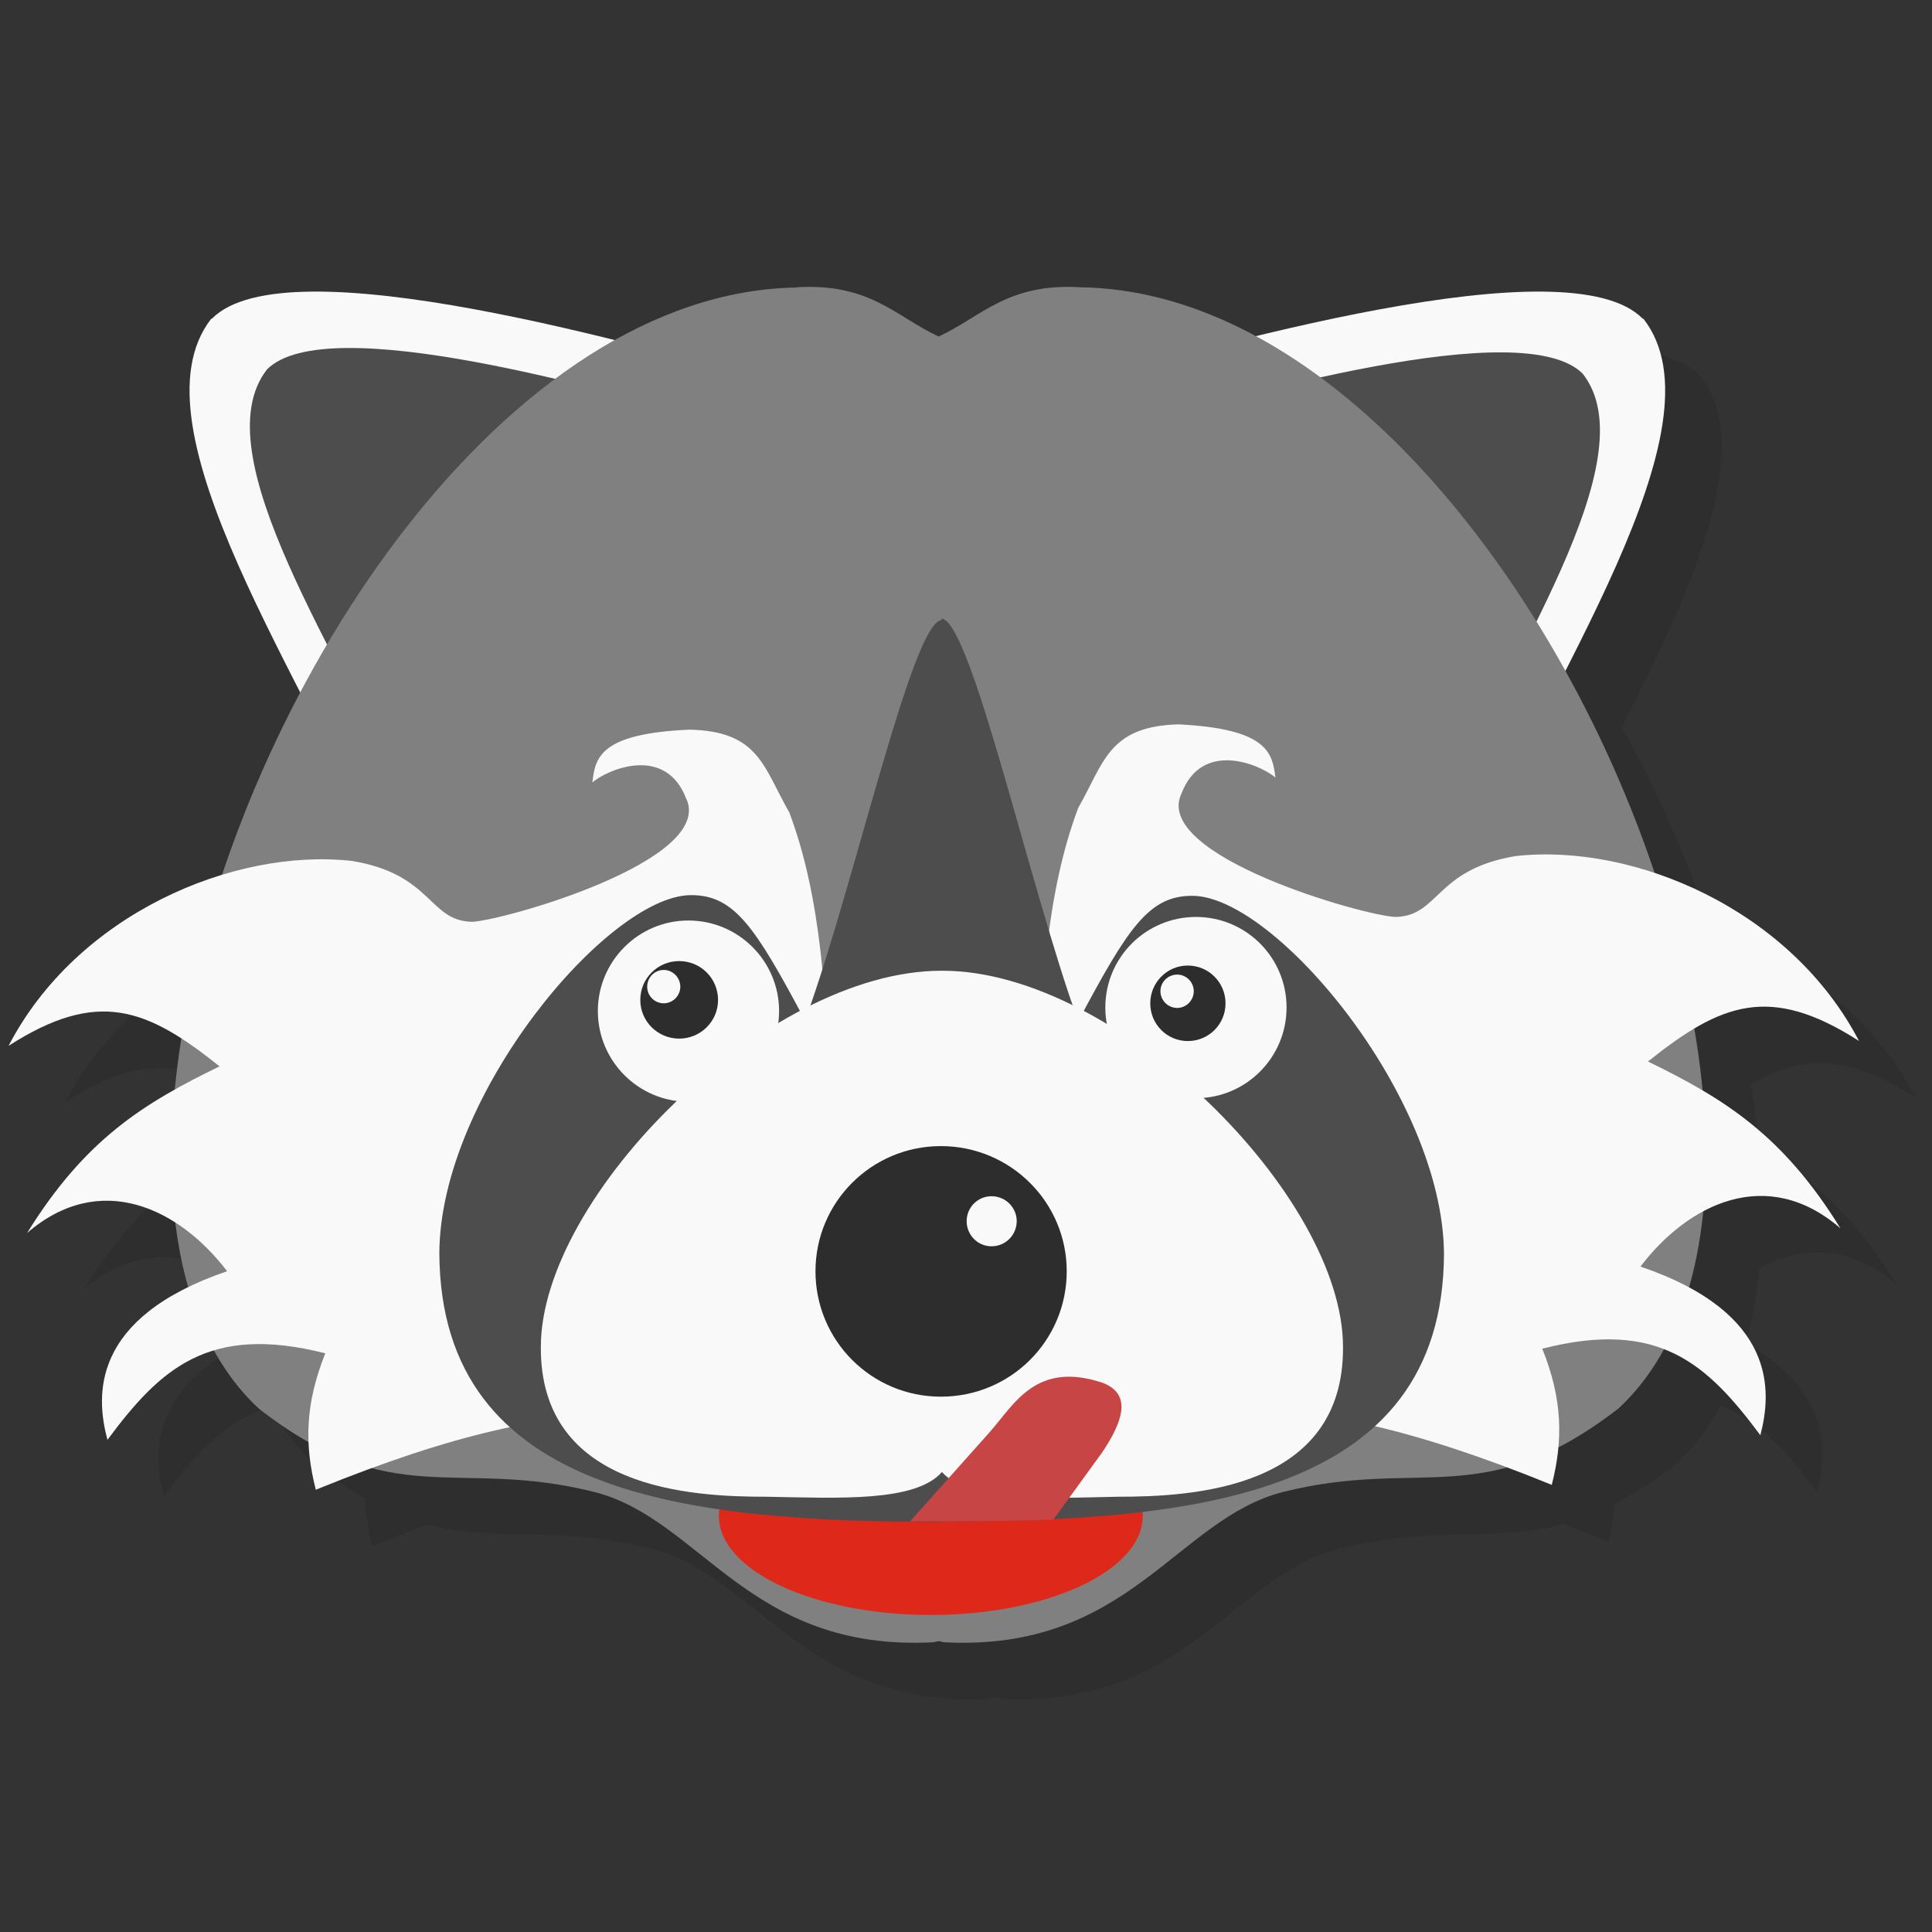 <?xml version="1.0" encoding="UTF-8" standalone="no"?>
<svg
   xmlns:dc="http://purl.org/dc/elements/1.1/"
   xmlns:cc="http://creativecommons.org/ns#"
   xmlns:rdf="http://www.w3.org/1999/02/22-rdf-syntax-ns#"
   xmlns:svg="http://www.w3.org/2000/svg"
   xmlns="http://www.w3.org/2000/svg"
   xmlns:sodipodi="http://sodipodi.sourceforge.net/DTD/sodipodi-0.dtd"
   xmlns:inkscape="http://www.inkscape.org/namespaces/inkscape"
   viewBox="0 0 128 128"
   id="svg2"
   version="1.1"
   inkscape:version="0.92.0 r"
   width="100%"
   height="100%"
   sodipodi:docname="ailurus.svg">
  <rect x="0" y="0" width="128" height="128" fill="#333333" stroke="none"/>
  <sodipodi:namedview
     pagecolor="#ffffff"
     bordercolor="#666666"
     borderopacity="1"
     objecttolerance="10"
     gridtolerance="10"
     guidetolerance="10"
     inkscape:pageopacity="0"
     inkscape:pageshadow="2"
     inkscape:window-width="1680"
     inkscape:window-height="996"
     id="namedview139"
     showgrid="false"
     inkscape:zoom="3.4766083"
     inkscape:cx="36.161242"
     inkscape:cy="71.995891"
     inkscape:window-x="0"
     inkscape:window-y="22"
     inkscape:window-maximized="1"
     inkscape:current-layer="svg2" />
  <defs
     id="defs4">
    <linearGradient
       id="linearGradient3764"
       x1="1"
       x2="47"
       gradientUnits="userSpaceOnUse"
       gradientTransform="matrix(0,-1,1,0,-1.5e-6,48)">
      <stop
         stop-color="#e4e4e4"
         stop-opacity="1"
         id="stop7" />
      <stop
         offset="1"
         stop-color="#eee"
         stop-opacity="1"
         id="stop9" />
    </linearGradient>
    <clipPath
       id="clipPath-339414805">
      <g
         transform="translate(0,-1004.362)"
         id="g12">
        <path
           d="m -24,13 c 0,1.105 -0.672,2 -1.5,2 -0.828,0 -1.5,-0.895 -1.5,-2 0,-1.105 0.672,-2 1.5,-2 0.828,0 1.5,0.895 1.5,2 z"
           transform="matrix(15.333,0,0,11.5,415,878.862)"
           id="path14"
           inkscape:connector-curvature="0"
           style="fill:#1890d0" />
      </g>
    </clipPath>
    <clipPath
       id="clipPath-346628681">
      <g
         transform="translate(0,-1004.362)"
         id="g17">
        <path
           d="m -24,13 c 0,1.105 -0.672,2 -1.5,2 -0.828,0 -1.5,-0.895 -1.5,-2 0,-1.105 0.672,-2 1.5,-2 0.828,0 1.5,0.895 1.5,2 z"
           transform="matrix(15.333,0,0,11.5,415,878.862)"
           id="path19"
           inkscape:connector-curvature="0"
           style="fill:#1890d0" />
      </g>
    </clipPath>
  </defs>
  <g
     id="g33"
     transform="translate(0,80)" />
  <g
     id="g35"
     transform="matrix(3.744,0,0,3.744,-27.644,-25.916)">
    <g
       clip-path="url(#clipPath-339414805)"
       id="g37">
      <g
         transform="translate(1,1)"
         id="g39">
        <g
           id="g41"
           style="opacity:0.1">
          <!-- color: #eeeeee -->
          <g
             id="g43">
            <path
               d="m 11.121,12.563 c -1.488,1.91 1.742,6.484 3.105,9.758 l 7.539,-8.43 C 18.66,13.004 12.449,11.231 11.136,12.559 m -0.02,0.004"
               id="path45"
               inkscape:connector-curvature="0"
               style="fill:#000000;fill-opacity:1;fill-rule:nonzero;stroke:none" />
            <path
               d="m 36.465,12.563 c 1.492,1.91 -1.742,6.484 -3.105,9.758 l -7.539,-8.43 c 3.105,-0.887 9.316,-2.66 10.629,-1.332 m 0.016,0.004"
               id="path47"
               inkscape:connector-curvature="0"
               style="fill:#000000;fill-opacity:1;fill-rule:nonzero;stroke:none" />
            <path
               d="m 35.391,13.535 c 1.18,1.508 -1.375,5.133 -2.457,7.715 l -5.957,-6.664 c 2.453,-0.699 7.363,-2.102 8.414,-1.051 m 0,0"
               id="path49"
               inkscape:connector-curvature="0"
               style="fill:#000000;fill-opacity:1;fill-rule:nonzero;stroke:none" />
            <path
               d="m 12.11,13.457 c -1.18,1.512 1.375,5.133 2.457,7.715 l 5.961,-6.66 C 18.071,13.809 13.165,12.407 12.11,13.457 m 0,0"
               id="path51"
               inkscape:connector-curvature="0"
               style="fill:#000000;fill-opacity:1;fill-rule:nonzero;stroke:none" />
            <path
               d="m 21.473,12.01 c -5.098,0.086 -9.652,6.914 -10.785,12.75 -0.574,2.949 -0.273,5.645 1.273,7.086 2.375,1.852 3.492,0.863 5.937,1.477 1.895,0.48 2.73,2.832 6,2.66 l 0.098,-0.02 0.094,0.02 c 3.273,0.172 4.109,-2.18 6,-2.66 2.445,-0.613 3.543,0.367 5.934,-1.477 4.609,-4.285 -1.836,-19.711 -9.508,-19.84 -1.305,-0.082 -1.762,0.52 -2.523,0.871 -0.762,-0.355 -1.219,-0.953 -2.523,-0.871 m 0,0.004"
               id="path53"
               inkscape:connector-curvature="0"
               style="fill:#000000;fill-opacity:1;fill-rule:nonzero;stroke:none" />
            <path
               d="m 19.535,21.07 c 0.461,1.09 -3.215,2.133 -3.793,2.164 -0.781,-0.012 -0.699,-0.844 -2.137,-1.078 -2.09,-0.23 -4.859,0.941 -6.07,3.273 1.582,-1.016 2.449,-0.664 3.734,0.363 -1.352,0.656 -2.383,1.297 -3.406,2.949 1.293,-1.117 2.691,-0.438 3.539,0.676 -2.422,0.828 -2.324,2.211 -2.117,2.984 0.938,-1.262 1.793,-2.055 3.855,-1.531 -0.359,0.895 -0.371,1.621 -0.168,2.414 5.04,-2.055 6.191,-1.117 9.449,-1.223 -0.66,-3.543 0.059,-7.766 -1.07,-10.762 -0.457,-0.793 -0.531,-1.441 -1.77,-1.465 -1.598,0.07 -1.664,0.504 -1.715,0.934 0.266,-0.23 1.301,-0.676 1.664,0.297 m 0.004,0.004"
               id="path55"
               inkscape:connector-curvature="0"
               style="fill:#000000;fill-opacity:1;fill-rule:nonzero;stroke:none" />
            <path
               d="m 27.605,33.75 c 0,0.965 -1.68,1.75 -3.75,1.75 -2.07,0 -3.75,-0.785 -3.75,-1.75 0,-0.965 1.68,-1.75 3.75,-1.75 2.07,0 3.75,0.785 3.75,1.75 m 0,0"
               id="path57"
               inkscape:connector-curvature="0"
               style="fill:#000000;fill-opacity:1;fill-rule:nonzero;stroke:none" />
            <path
               d="m 28.28,20.988 c -0.461,1.086 3.215,2.133 3.793,2.16 0.781,-0.012 0.703,-0.844 2.137,-1.078 2.09,-0.23 4.859,0.945 6.07,3.273 -1.582,-1.016 -2.449,-0.664 -3.734,0.363 1.352,0.66 2.383,1.297 3.406,2.953 -1.293,-1.121 -2.691,-0.441 -3.539,0.676 2.422,0.824 2.324,2.211 2.121,2.984 -0.941,-1.262 -1.793,-2.059 -3.859,-1.531 0.359,0.891 0.371,1.617 0.168,2.41 -5.04,-2.055 -6.191,-1.113 -9.449,-1.223 0.66,-3.543 -0.059,-7.766 1.07,-10.758 0.457,-0.797 0.531,-1.441 1.77,-1.477 1.598,0.078 1.664,0.516 1.719,0.941 -0.266,-0.227 -1.305,-0.68 -1.668,0.297 m -0.004,0.004"
               id="path59"
               inkscape:connector-curvature="0"
               style="fill:#000000;fill-opacity:1;fill-rule:nonzero;stroke:none" />
            <path
               d="m 24.04,17.895 c -0.527,0.07 -1.543,4.715 -2.41,7.086 -0.883,-1.656 -1.25,-2.223 -2.023,-2.219 -1.461,0.008 -4.438,3.543 -4.449,6.336 0.02,4.313 4.449,4.754 8.883,4.754 l 0,-0.008 c 4.441,0 8.875,-0.422 8.895,-4.734 -0.02,-2.785 -2.988,-6.328 -4.449,-6.336 -0.773,-0.004 -1.141,0.563 -2.023,2.219 -0.867,-2.383 -1.883,-7.04 -2.414,-7.125 m 0,0.027"
               id="path61"
               inkscape:connector-curvature="0"
               style="fill:#000000;fill-opacity:1;fill-rule:nonzero;stroke:none" />
            <path
               d="m 21.17,24.813 c 0,0.887 -0.727,1.605 -1.605,1.605 -0.883,0 -1.602,-0.719 -1.602,-1.605 0,-0.883 0.719,-1.602 1.602,-1.602 0.887,0 1.605,0.719 1.605,1.602 m 0,0"
               id="path63"
               inkscape:connector-curvature="0"
               style="fill:#000000;fill-opacity:1;fill-rule:nonzero;stroke:none" />
            <path
               d="m 30.15,24.75 c 0,0.887 -0.719,1.605 -1.602,1.605 -0.887,0 -1.605,-0.719 -1.605,-1.605 0,-0.887 0.719,-1.602 1.605,-1.602 0.883,0 1.602,0.715 1.602,1.602 m 0,0"
               id="path65"
               inkscape:connector-curvature="0"
               style="fill:#000000;fill-opacity:1;fill-rule:nonzero;stroke:none" />
            <path
               d="m 24.04,24.1 c -3.102,0 -7.086,3.992 -7.086,6.656 -0.016,2.52 2.664,2.652 3.996,2.652 1.281,0.023 2.633,0.098 3.102,-0.438 0.473,0.535 1.824,0.465 3.105,0.438 1.332,0 4.01,-0.133 3.992,-2.652 0,-2.664 -3.992,-6.656 -7.086,-6.656 m -0.023,0"
               id="path67"
               inkscape:connector-curvature="0"
               style="fill:#000000;fill-opacity:1;fill-rule:nonzero;stroke:none" />
            <path
               d="m 26.26,29.418 c 0,1.227 -0.992,2.219 -2.227,2.219 -1.227,0 -2.219,-0.992 -2.219,-2.219 0,-1.223 0.992,-2.215 2.219,-2.215 1.23,0 2.227,0.992 2.227,2.215 m 0,0"
               id="path69"
               inkscape:connector-curvature="0"
               style="fill:#000000;fill-opacity:1;fill-rule:nonzero;stroke:none" />
            <path
               d="m 25.375,28.531 c 0,0.246 -0.199,0.445 -0.445,0.445 -0.246,0 -0.441,-0.199 -0.441,-0.445 0,-0.242 0.195,-0.441 0.441,-0.441 0.246,0 0.445,0.199 0.445,0.441 m 0,0"
               id="path71"
               inkscape:connector-curvature="0"
               style="fill:#000000;fill-opacity:1;fill-rule:nonzero;stroke:none" />
            <path
               d="m 20.715,24.734 c 0,0.66 -0.535,1.195 -1.195,1.195 -0.66,0 -1.195,-0.535 -1.195,-1.195 0,-0.66 0.535,-1.195 1.195,-1.195 0.66,0 1.195,0.535 1.195,1.195 m 0,0"
               id="path73"
               inkscape:connector-curvature="0"
               style="fill:#000000;fill-opacity:1;fill-rule:nonzero;stroke:none" />
            <path
               d="m 29.742,24.734 c 0,0.66 -0.539,1.195 -1.199,1.195 -0.66,0 -1.195,-0.535 -1.195,-1.195 0,-0.66 0.535,-1.195 1.195,-1.195 0.66,0 1.199,0.535 1.199,1.195 m 0,0"
               id="path75"
               inkscape:connector-curvature="0"
               style="fill:#000000;fill-opacity:1;fill-rule:nonzero;stroke:none" />
            <path
               d="m 20.09,24.617 c 0,0.379 -0.309,0.684 -0.688,0.684 -0.379,0 -0.688,-0.305 -0.688,-0.684 0,-0.383 0.309,-0.688 0.688,-0.688 0.379,0 0.688,0.305 0.688,0.688 m 0,0"
               id="path77"
               inkscape:connector-curvature="0"
               style="fill:#000000;fill-opacity:1;fill-rule:nonzero;stroke:none" />
            <path
               d="m 19.422,24.383 c 0,0.16 -0.133,0.293 -0.293,0.293 -0.164,0 -0.293,-0.133 -0.293,-0.293 0,-0.164 0.129,-0.297 0.293,-0.297 0.16,0 0.293,0.133 0.293,0.297 m 0,0"
               id="path79"
               inkscape:connector-curvature="0"
               style="fill:#000000;fill-opacity:1;fill-rule:nonzero;stroke:none" />
            <path
               d="m 29.07,24.676 c 0,0.371 -0.297,0.668 -0.668,0.668 -0.367,0 -0.664,-0.297 -0.664,-0.668 0,-0.367 0.297,-0.668 0.664,-0.668 0.371,0 0.668,0.301 0.668,0.668 m 0,0"
               id="path81"
               inkscape:connector-curvature="0"
               style="fill:#000000;fill-opacity:1;fill-rule:nonzero;stroke:none" />
            <path
               d="m 28.508,24.461 c 0,0.164 -0.133,0.297 -0.293,0.297 -0.164,0 -0.297,-0.133 -0.297,-0.297 0,-0.16 0.133,-0.293 0.297,-0.293 0.16,0 0.293,0.133 0.293,0.293 m 0,0"
               id="path83"
               inkscape:connector-curvature="0"
               style="fill:#000000;fill-opacity:1;fill-rule:nonzero;stroke:none" />
            <path
               d="m 24.91,32.25 -1.422,1.594 c 0.859,0 1.703,0 2.539,-0.035 l 0.859,-1.184 c 0.359,-0.535 0.547,-1.039 -0.004,-1.238 -1.168,-0.383 -1.551,0.387 -1.973,0.863 m 0,0"
               id="path85"
               inkscape:connector-curvature="0"
               style="fill:#000000;fill-opacity:1;fill-rule:nonzero;stroke:none" />
          </g>
        </g>
      </g>
    </g>
  </g>
  <g
     id="g87"
     transform="matrix(3.744,0,0,3.744,-27.644,-25.916)">
    <g
       clip-path="url(#clipPath-346628681)"
       id="g89">
      <!-- color: #eeeeee -->
      <g
         id="g91">
        <path
           d="m 11.121,12.563 c -1.488,1.91 1.742,6.484 3.105,9.758 l 7.539,-8.43 C 18.66,13.004 12.449,11.231 11.136,12.559 m -0.02,0.004"
           id="path93"
           inkscape:connector-curvature="0"
           style="fill:#f9f9f9;fill-opacity:1;fill-rule:nonzero;stroke:none" />
        <path
           d="m 36.465,12.563 c 1.492,1.91 -1.742,6.484 -3.105,9.758 l -7.539,-8.43 c 3.105,-0.887 9.316,-2.66 10.629,-1.332 m 0.016,0.004"
           id="path95"
           inkscape:connector-curvature="0"
           style="fill:#f9f9f9;fill-opacity:1;fill-rule:nonzero;stroke:none" />
        <path
           d="m 35.391,13.535 c 1.18,1.508 -1.375,5.133 -2.457,7.715 l -5.957,-6.664 c 2.453,-0.699 7.363,-2.102 8.414,-1.051 m 0,0"
           id="path97"
           inkscape:connector-curvature="0"
           style="fill:#4d4d4d;fill-opacity:1;fill-rule:nonzero;stroke:none" />
        <path
           d="m 12.11,13.457 c -1.18,1.512 1.375,5.133 2.457,7.715 l 5.961,-6.66 C 18.071,13.809 13.165,12.407 12.11,13.457 m 0,0"
           id="path99"
           inkscape:connector-curvature="0"
           style="fill:#4d4d4d;fill-opacity:1;fill-rule:nonzero;stroke:none" />
        <path
           d="m 21.473,12.01 c -5.098,0.086 -9.652,6.914 -10.785,12.75 -0.574,2.949 -0.273,5.645 1.273,7.086 2.375,1.852 3.492,0.863 5.937,1.477 1.895,0.48 2.73,2.832 6,2.66 l 0.098,-0.02 0.094,0.02 c 3.273,0.172 4.109,-2.18 6,-2.66 2.445,-0.613 3.543,0.367 5.934,-1.477 4.609,-4.285 -1.836,-19.711 -9.508,-19.84 -1.305,-0.082 -1.762,0.52 -2.523,0.871 -0.762,-0.355 -1.219,-0.953 -2.523,-0.871 m 0,0.004"
           id="path101"
           inkscape:connector-curvature="0"
           style="fill:#808080;fill-opacity:1;fill-rule:nonzero;stroke:none" />
        <path
           d="m 19.535,21.07 c 0.461,1.09 -3.215,2.133 -3.793,2.164 -0.781,-0.012 -0.699,-0.844 -2.137,-1.078 -2.09,-0.23 -4.859,0.941 -6.07,3.273 1.582,-1.016 2.449,-0.664 3.734,0.363 -1.352,0.656 -2.383,1.297 -3.406,2.949 1.293,-1.117 2.691,-0.438 3.539,0.676 -2.422,0.828 -2.324,2.211 -2.117,2.984 0.938,-1.262 1.793,-2.055 3.855,-1.531 -0.359,0.895 -0.371,1.621 -0.168,2.414 5.04,-2.055 6.191,-1.117 9.449,-1.223 -0.66,-3.543 0.059,-7.766 -1.07,-10.762 -0.457,-0.793 -0.531,-1.441 -1.77,-1.465 -1.598,0.07 -1.664,0.504 -1.715,0.934 0.266,-0.23 1.301,-0.676 1.664,0.297 m 0.004,0.004"
           id="path103"
           inkscape:connector-curvature="0"
           style="fill:#f9f9f9;fill-opacity:1;fill-rule:nonzero;stroke:none" />
        <path
           d="m 27.605,33.75 c 0,0.965 -1.68,1.75 -3.75,1.75 -2.07,0 -3.75,-0.785 -3.75,-1.75 0,-0.965 1.68,-1.75 3.75,-1.75 2.07,0 3.75,0.785 3.75,1.75 m 0,0"
           id="path105"
           inkscape:connector-curvature="0"
           style="fill:#de2819;fill-opacity:1;fill-rule:nonzero;stroke:none" />
        <path
           d="m 28.28,20.988 c -0.461,1.086 3.215,2.133 3.793,2.16 0.781,-0.012 0.703,-0.844 2.137,-1.078 2.09,-0.23 4.859,0.945 6.07,3.273 -1.582,-1.016 -2.449,-0.664 -3.734,0.363 1.352,0.66 2.383,1.297 3.406,2.953 -1.293,-1.121 -2.691,-0.441 -3.539,0.676 2.422,0.824 2.324,2.211 2.121,2.984 -0.941,-1.262 -1.793,-2.059 -3.859,-1.531 0.359,0.891 0.371,1.617 0.168,2.41 -5.04,-2.055 -6.191,-1.113 -9.449,-1.223 0.66,-3.543 -0.059,-7.766 1.07,-10.758 0.457,-0.797 0.531,-1.441 1.77,-1.477 1.598,0.078 1.664,0.516 1.719,0.941 -0.266,-0.227 -1.305,-0.68 -1.668,0.297 m -0.004,0.004"
           id="path107"
           inkscape:connector-curvature="0"
           style="fill:#f9f9f9;fill-opacity:1;fill-rule:nonzero;stroke:none" />
        <path
           d="m 24.04,17.895 c -0.527,0.07 -1.543,4.715 -2.41,7.086 -0.883,-1.656 -1.25,-2.223 -2.023,-2.219 -1.461,0.008 -4.438,3.543 -4.449,6.336 0.02,4.313 4.449,4.754 8.883,4.754 l 0,-0.008 c 4.441,0 8.875,-0.422 8.895,-4.734 -0.02,-2.785 -2.988,-6.328 -4.449,-6.336 -0.773,-0.004 -1.141,0.563 -2.023,2.219 -0.867,-2.383 -1.883,-7.04 -2.414,-7.125 m 0,0.027"
           id="path109"
           inkscape:connector-curvature="0"
           style="fill:#4d4d4d;fill-opacity:1;fill-rule:nonzero;stroke:none" />
        <path
           d="m 21.17,24.813 c 0,0.887 -0.727,1.605 -1.605,1.605 -0.883,0 -1.602,-0.719 -1.602,-1.605 0,-0.883 0.719,-1.602 1.602,-1.602 0.887,0 1.605,0.719 1.605,1.602 m 0,0"
           id="path111"
           inkscape:connector-curvature="0"
           style="fill:#f9f9f9;fill-opacity:1;fill-rule:nonzero;stroke:none" />
        <path
           d="m 30.15,24.75 c 0,0.887 -0.719,1.605 -1.602,1.605 -0.887,0 -1.605,-0.719 -1.605,-1.605 0,-0.887 0.719,-1.602 1.605,-1.602 0.883,0 1.602,0.715 1.602,1.602 m 0,0"
           id="path113"
           inkscape:connector-curvature="0"
           style="fill:#f9f9f9;fill-opacity:1;fill-rule:nonzero;stroke:none" />
        <path
           d="m 24.04,24.1 c -3.102,0 -7.086,3.992 -7.086,6.656 -0.016,2.52 2.664,2.652 3.996,2.652 1.281,0.023 2.633,0.098 3.102,-0.438 0.473,0.535 1.824,0.465 3.105,0.438 1.332,0 4.01,-0.133 3.992,-2.652 0,-2.664 -3.992,-6.656 -7.086,-6.656 m -0.023,0"
           id="path115"
           inkscape:connector-curvature="0"
           style="fill:#f9f9f9;fill-opacity:1;fill-rule:nonzero;stroke:none" />
        <path
           d="m 26.26,29.418 c 0,1.227 -0.992,2.219 -2.227,2.219 -1.227,0 -2.219,-0.992 -2.219,-2.219 0,-1.223 0.992,-2.215 2.219,-2.215 1.23,0 2.227,0.992 2.227,2.215 m 0,0"
           id="path117"
           inkscape:connector-curvature="0"
           style="fill:#2d2d2d;fill-opacity:1;fill-rule:nonzero;stroke:none" />
        <path
           d="m 25.375,28.531 c 0,0.246 -0.199,0.445 -0.445,0.445 -0.246,0 -0.441,-0.199 -0.441,-0.445 0,-0.242 0.195,-0.441 0.441,-0.441 0.246,0 0.445,0.199 0.445,0.441 m 0,0"
           id="path119"
           inkscape:connector-curvature="0"
           style="fill:#f9f9f9;fill-opacity:1;fill-rule:nonzero;stroke:none" />
        <path
           d="m 20.09,24.617 c 0,0.379 -0.309,0.684 -0.688,0.684 -0.379,0 -0.688,-0.305 -0.688,-0.684 0,-0.383 0.309,-0.688 0.688,-0.688 0.379,0 0.688,0.305 0.688,0.688 m 0,0"
           id="path125"
           inkscape:connector-curvature="0"
           style="fill:#2d2d2d;fill-opacity:1;fill-rule:nonzero;stroke:none" />
        <path
           d="m 19.422,24.383 c 0,0.16 -0.133,0.293 -0.293,0.293 -0.164,0 -0.293,-0.133 -0.293,-0.293 0,-0.164 0.129,-0.297 0.293,-0.297 0.16,0 0.293,0.133 0.293,0.297 m 0,0"
           id="path127"
           inkscape:connector-curvature="0"
           style="fill:#f9f9f9;fill-opacity:1;fill-rule:nonzero;stroke:none" />
        <path
           d="m 29.07,24.676 c 0,0.371 -0.297,0.668 -0.668,0.668 -0.367,0 -0.664,-0.297 -0.664,-0.668 0,-0.367 0.297,-0.668 0.664,-0.668 0.371,0 0.668,0.301 0.668,0.668 m 0,0"
           id="path129"
           inkscape:connector-curvature="0"
           style="fill:#2d2d2d;fill-opacity:1;fill-rule:nonzero;stroke:none" />
        <path
           d="m 28.508,24.461 c 0,0.164 -0.133,0.297 -0.293,0.297 -0.164,0 -0.297,-0.133 -0.297,-0.297 0,-0.16 0.133,-0.293 0.297,-0.293 0.16,0 0.293,0.133 0.293,0.293 m 0,0"
           id="path131"
           inkscape:connector-curvature="0"
           style="fill:#f9f9f9;fill-opacity:1;fill-rule:nonzero;stroke:none" />
        <path
           d="m 24.91,32.25 -1.422,1.594 c 0.859,0 1.703,0 2.539,-0.035 l 0.859,-1.184 c 0.359,-0.535 0.547,-1.039 -0.004,-1.238 -1.168,-0.383 -1.551,0.387 -1.973,0.863 m 0,0"
           id="path133"
           inkscape:connector-curvature="0"
           style="fill:#c84545;fill-opacity:1;fill-rule:nonzero;stroke:none" />
      </g>
    </g>
  </g>
</svg>
